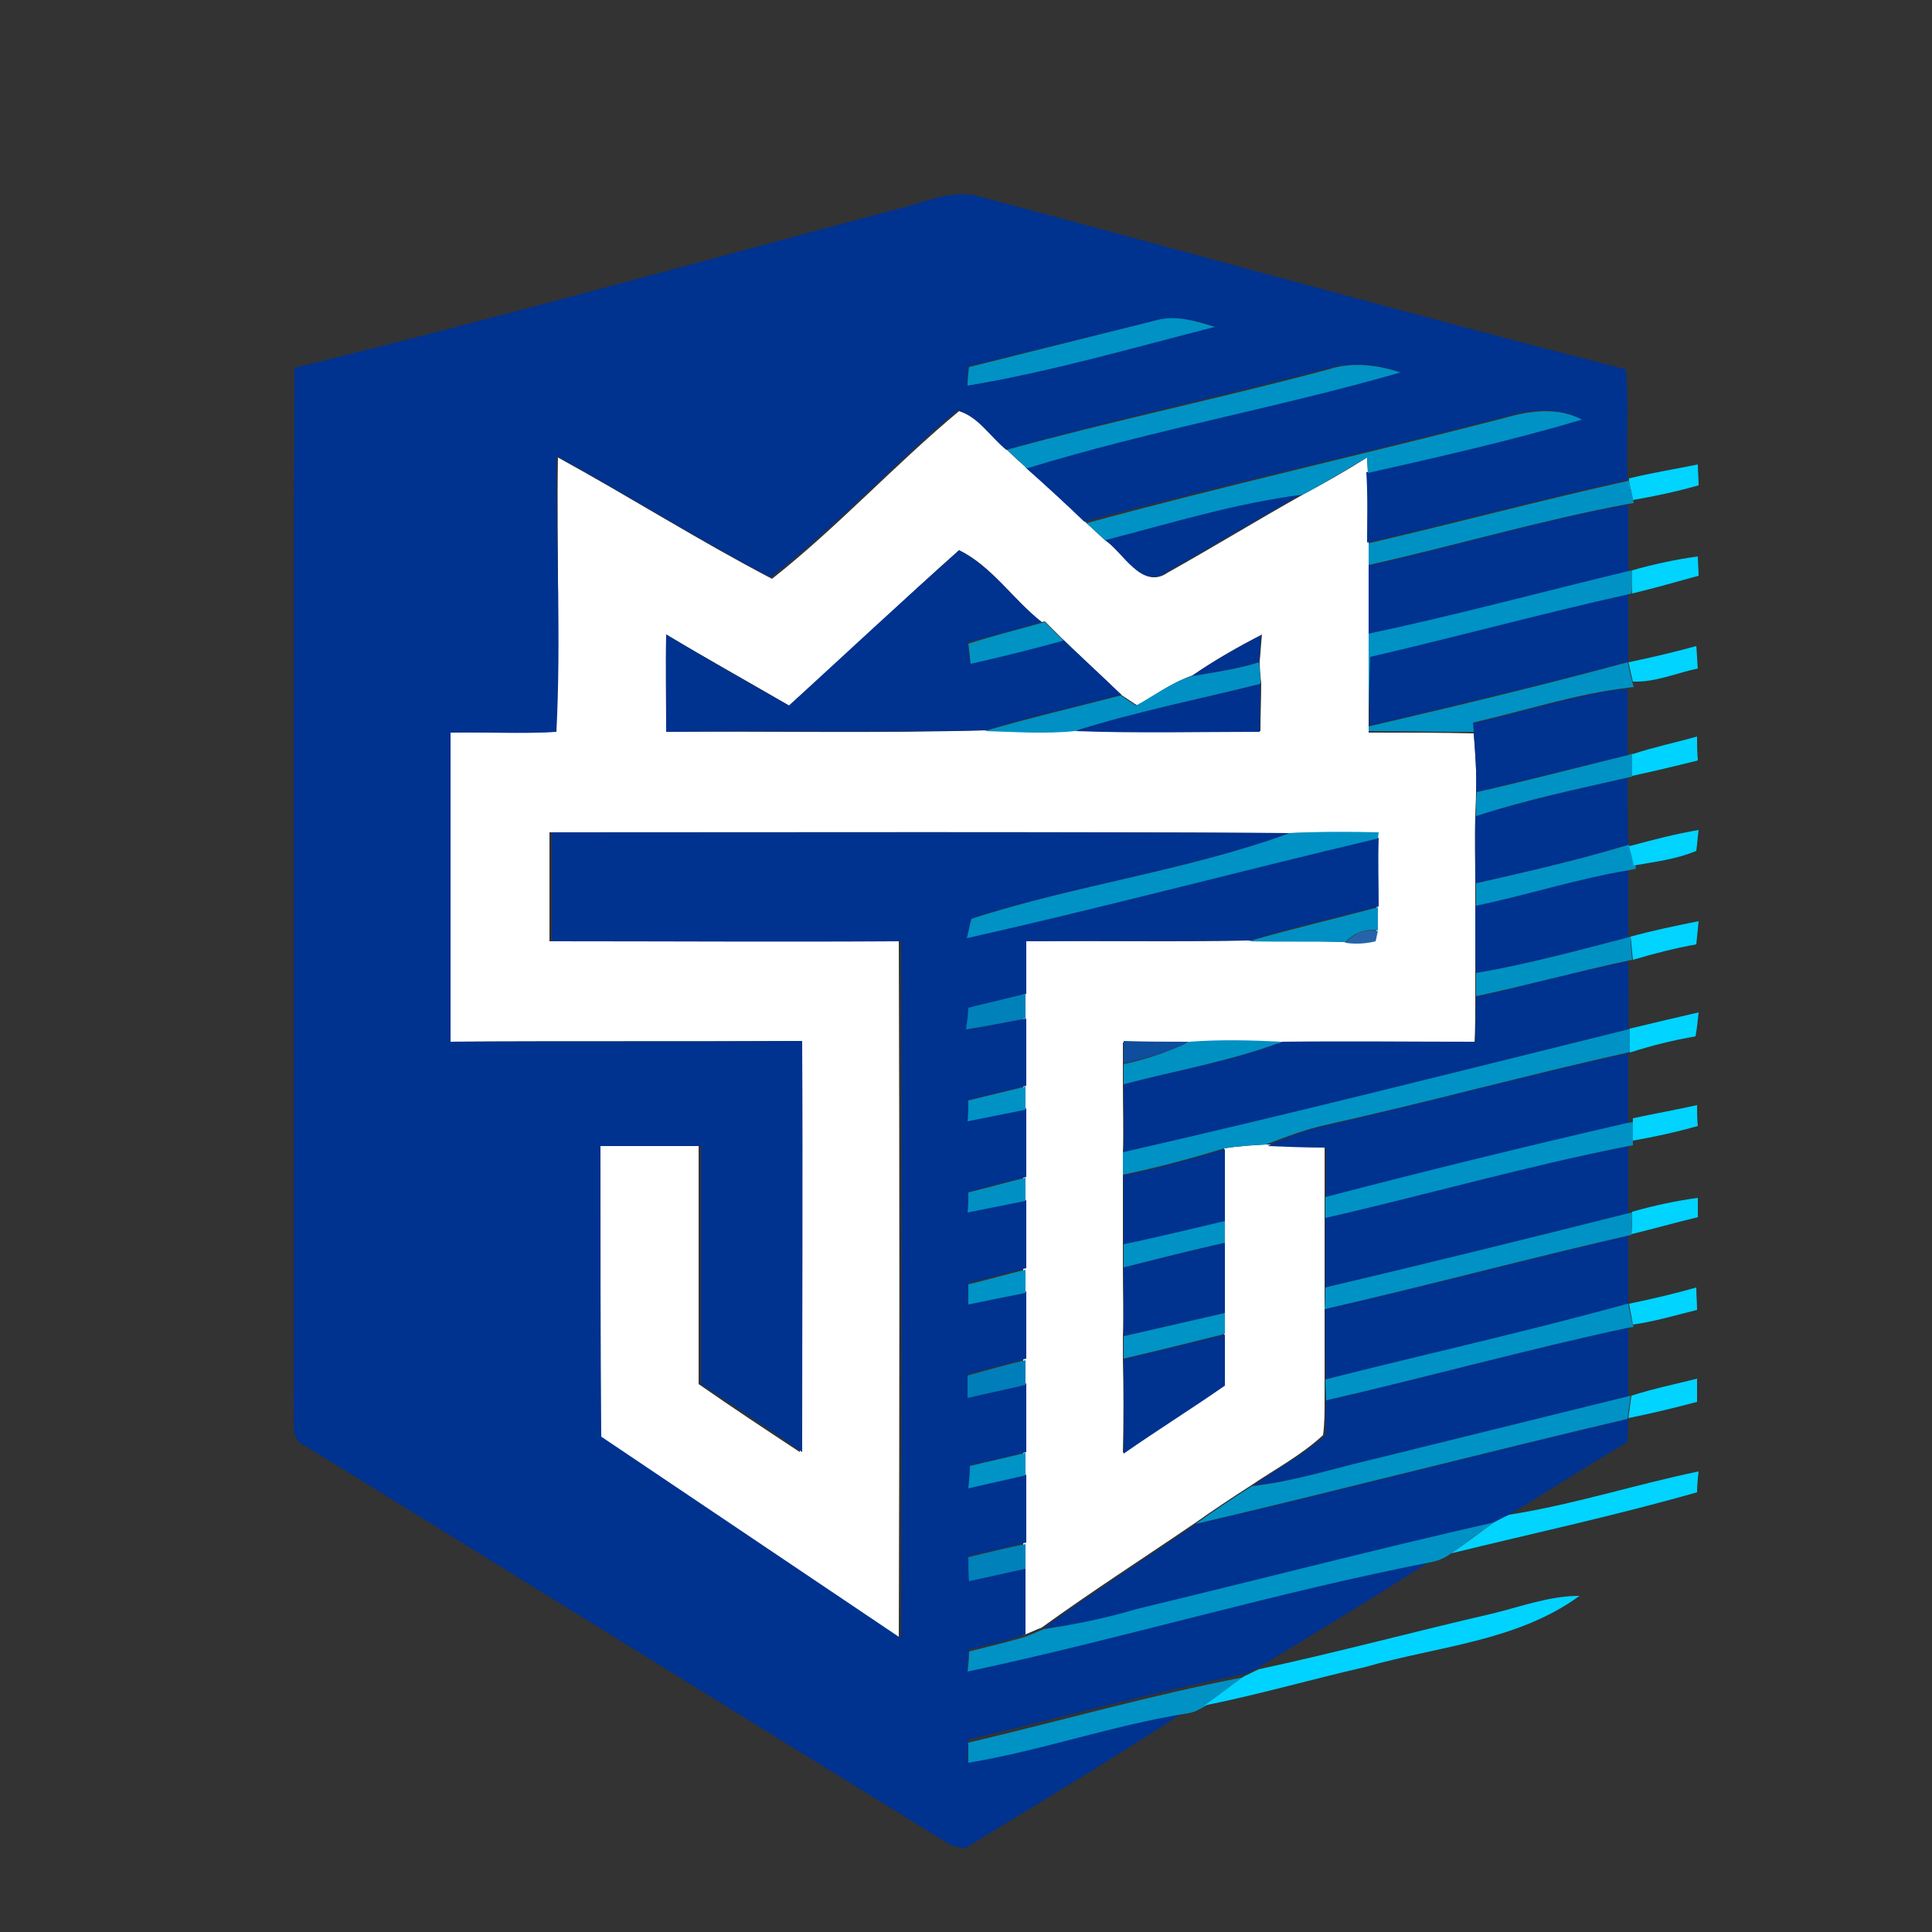 <?xml version="1.0" encoding="utf-8"?>
<!-- Generator: Adobe Illustrator 26.0.3, SVG Export Plug-In . SVG Version: 6.00 Build 0)  -->
<svg version="1.1" id="Layer_1" xmlns="http://www.w3.org/2000/svg" xmlns:xlink="http://www.w3.org/1999/xlink" x="0px" y="0px"
	 viewBox="0 0 250 250" style="enable-background:new 0 0 250 250;" xml:space="preserve">
<rect x="0" y="0" width="250" height="250" fill="#333333" stroke="none"/>
<style type="text/css">
	.st0{fill:#FFFFFF;}
	.st1{fill:#00328F;}
	.st2{fill:#0092C4;}
	.st3{fill:#00D4FF;}
	.st4{fill:#0091C4;}
	.st5{fill:#0093C4;}
	.st6{fill:#0090C3;}
	.st7{fill:#00318F;}
	.st8{fill:#00D3FF;}
	.st9{fill:#2664AA;}
	.st10{fill:#0091C3;}
	.st11{fill:#0081BA;}
	.st12{fill:#0F4D9D;}
	.st13{fill:#0093C5;}
	.st14{fill:#007EB9;}
</style>
<g id="_x23_ffffffff">
	<path class="st0" d="M124.1,53.2c2.6,0.8,4.2,3.4,6.3,5.1c0.8,0.8,1.7,1.6,2.6,2.4c2.6,2.3,5.1,4.6,7.6,7c0.8,0.7,1.6,1.5,2.4,2.2
		c2.4,1.6,4.8,6.5,8.1,4.2c5.9-3.3,11.6-6.8,17.5-10.1c2.8-1.5,5.6-3.1,8.3-4.8c0,0.5,0.1,1.5,0.1,2c0.2,3,0.1,6.1,0.1,9.1
		c0,0.7,0,2.2,0,2.9c0,3,0,5.9,0,8.9c0,4.2,0,8.5,0,12.7c4.6,0,9.1,0,13.6,0.1c0.2,2.6,0.4,5.1,0.3,7.7c0,1-0.1,2.1-0.1,3.1
		c-0.1,2.9,0,5.8,0,8.7c0,0.7,0,2.1,0,2.9c0,3,0,5.9,0,8.9c0,0.8,0,2.2,0,3c0,1.9,0,3.9-0.1,5.8c-8.3-0.1-16.6-0.1-25,0
		c-4-0.1-8-0.2-12,0c-2.8,0-5.7-0.1-8.5-0.1c0,0.7,0,2.2,0,2.9c0,0.7,0,2,0,2.6c0,3,0.1,6,0,8.9c0,0.7,0,2.2,0,2.9c0,3,0,6,0,8.9
		c0,0.7,0,2.2,0,3c0,3,0.1,6,0,8.9c0,0.7,0,2.2,0,2.9c0.1,4,0.1,8.1,0,12.1c4.3-3,8.8-5.8,13.1-8.8c0-2.2,0-4.4,0-6.6
		c0-0.7,0-2,0-2.7c0-3.1,0-6.1,0-9.1c0-0.7,0-2.1,0-2.8c0-3.1,0-6.2,0-9.4c1.8-0.3,3.6-0.4,5.4-0.5c2.5,0.1,5.1,0.1,7.6,0.2
		c0,2.2,0,4.4,0,6.5c0,0.7,0,2,0,2.7c0,3,0,6,0,9c0,0.7,0,2.1,0,2.8c0,3,0,6.1,0,9.2c0,0.7,0,2,0,2.7c0,1.5,0,3-0.2,4.5
		c-2.8,2.6-6.2,4.4-9.3,6.5c-2.5,1.6-4.9,3.2-7.3,4.9c-6.6,4.5-13.3,8.8-19.8,13.5c-0.8,0.3-1.6,0.7-2.4,1c0-2.9,0-5.8,0-8.7
		c0-0.8,0-2.4,0-3.2c0-2.9,0-5.9,0-8.8c0-0.7,0-2.1,0-2.9c0-3,0-5.9,0-8.9c0-0.8,0-2.4,0-3.2c0-2.9,0-5.8,0-8.7c0-1,0-2,0-3
		c0-3,0-5.9,0-8.8c0-0.7,0-2.2,0-3c0-3,0-5.9,0-8.9c0-0.7,0-2.2,0-3c0-2.9,0-5.8,0-8.7c0-0.8,0-2.4,0-3.2c0-2.2,0-4.5,0-6.8
		c9.6-0.1,19.3,0.1,28.9-0.1c4.2,0.1,8.3,0,12.5,0.2c1.3,0.2,2.7,0.2,4-0.2c0.1-0.3,0.2-1,0.3-1.3c0-0.8,0-2.3,0-3
		c-0.1-3-0.1-6,0-8.9l0.1-0.8c-3.8,0-7.6,0-11.5,0.1c-31.9-0.2-63.7,0-95.6-0.1c0,4.7,0,9.4,0,14.1c15.1,0,30.2,0,45.2,0
		c0.1,30.1,0.1,60.1,0,90.2c-12.9-8.7-25.8-17.4-38.8-26.1c-0.1-12.5,0-25.1-0.1-37.6c4.3-0.1,8.7-0.1,13,0c0,10.3,0,20.5,0,30.8
		c4.3,3,8.7,5.9,13.1,8.8c0-17.7,0.1-35.5,0-53.2c-15.2,0.1-30.3,0-45.5,0.1c0-13.3,0-26.7,0-40c4.6-0.1,9.2,0.1,13.7-0.1
		C72.6,82.8,72,71,72.2,59.2c9.3,5.1,18.3,10.8,27.7,15.7C108.4,68.2,115.8,60.1,124.1,53.2 M102.1,91.3c-5.3-3.1-10.7-6.1-15.9-9.2
		c-0.1,4.2,0,8.4,0,12.6c13.8-0.1,27.5,0.2,41.3-0.2c3.9,0.2,7.8,0.4,11.7,0c8,0.3,16,0.1,23.9,0.1c0-2.1,0.1-4.2,0.1-6.2
		c-0.1-0.7-0.2-2.1-0.2-2.8c0.1-0.9,0.2-2.6,0.3-3.5c-3.1,1.6-6.1,3.3-9,5.3c-2.6,0.9-4.8,2.5-7.1,3.9c-0.5-0.3-1.5-1-2-1.3
		c-2.5-2.4-5.1-4.8-7.6-7.2c-0.8-0.8-1.6-1.6-2.4-2.4l-0.4,0.1c-3.7-2.9-6.5-7.3-10.7-9.3C116.7,77.8,109.5,84.7,102.1,91.3z"/>
</g>
<g id="_x23_00328fff">
	<path class="st1" d="M115.9,27.1c3.6-0.8,7.4-2.8,11.1-1.6c27.8,7.4,55.6,15.2,83.4,22.3c0.4,4.7,0,9.3,0.2,14l0,0.3
		c-11.3,2.5-22.4,5.5-33.7,8.1c0-3,0.1-6.1-0.1-9.1c9.3-2.1,18.6-4.2,27.7-6.9c-3.1-1.6-6.5-1.2-9.7-0.3
		c-18.1,4.7-36.4,8.8-54.5,13.6c-2.5-2.4-5-4.7-7.6-7c15.9-4.9,32.3-7.8,48.3-12.4c-3-1-6.2-1.3-9.3-0.4
		c-13.8,3.6-27.8,6.6-41.5,10.5c-2.1-1.7-3.7-4.4-6.3-5.1c-8.3,6.9-15.6,15-24.2,21.6c-9.4-4.9-18.4-10.6-27.7-15.7
		C72,71,72.6,82.8,72,94.7c-4.6,0.3-9.1,0-13.7,0.1c0,13.4,0,26.7,0,40c15.2-0.1,30.3,0,45.5-0.1c0.1,17.7,0,35.5,0,53.2
		c-4.3-3-8.7-5.9-13.1-8.8c0-10.3,0-20.5,0-30.8c-4.3,0-8.7,0-13,0c0,12.5,0,25,0.1,37.6c12.9,8.7,25.9,17.4,38.8,26.1
		c0.1-30.1,0.1-60.1,0-90.2c-15.1,0.1-30.2,0-45.2,0c0-4.7,0-9.4,0-14.1c31.9,0,63.7-0.1,95.6,0.1c-13.4,4.8-27.7,6.7-41.2,11
		c-0.2,0.6-0.4,1.9-0.6,2.5c17.8-4,35.5-8.7,53.2-12.9c-0.1,3,0,5.9,0,8.9c-5.6,1.4-11.2,2.7-16.7,4.4c-9.6,0.1-19.2,0-28.9,0.1
		c0,2.2,0,4.5,0,6.8c-2.5,0.6-4.9,1.2-7.4,1.8c-0.1,0.7-0.2,2.1-0.3,2.8c2.6-0.4,5.1-0.9,7.7-1.4c0,2.9,0,5.8,0,8.7
		c-2.5,0.6-4.9,1.2-7.4,1.8c0,0.7-0.1,2-0.1,2.6c2.5-0.5,5-1,7.5-1.5c0,3,0,5.9,0,8.9c-2.5,0.6-4.9,1.2-7.4,1.9c0,0.7-0.1,2-0.1,2.6
		c2.5-0.5,5-1,7.5-1.5c0,3,0,5.9,0,8.8c-2.5,0.6-4.9,1.3-7.4,1.9c0,0.7,0,2,0,2.6c2.5-0.5,5-1,7.4-1.5c0,2.9,0,5.8,0,8.7
		c-2.5,0.7-5,1.3-7.5,2c0,0.7,0,2.2,0,2.9c2.5-0.6,5-1.1,7.5-1.7c0,3,0,5.9,0,8.9c-2.4,0.6-4.8,1.1-7.2,1.7c-0.1,1-0.1,1.9-0.2,2.9
		c2.5-0.6,4.9-1.1,7.4-1.7c0,2.9,0,5.9,0,8.8c-2.5,0.6-4.9,1.2-7.4,1.7c0,1,0,2,0,3.1c2.4-0.5,4.9-1.1,7.3-1.6c0,2.9,0,5.8,0,8.7
		c-2.4,0.8-4.8,1.4-7.3,1.9c-0.1,0.7-0.2,2-0.2,2.6c20.2-4.2,40-10.3,60.2-14.2c-7.4,4.8-14.9,9.3-22.4,13.9
		c-0.5,0.2-1.4,0.7-1.9,0.9c-12,2.4-23.9,5.7-35.8,8.5c0,0.6-0.1,1.9-0.1,2.6c9.6-1.6,18.8-4.9,28.4-6.4c-9.5,6.2-19.1,12-28.8,17.9
		c-0.4-0.1-1.3-0.3-1.7-0.4c-27.9-17.2-55.7-34.5-83.6-51.7c-1.9-0.7-1.4-2.8-1.5-4.4c0.1-45-0.1-90,0.1-135.1
		C64.2,41.2,90,34,115.9,27.1 M149.4,41.5c-8,2-16,3.9-24.1,5.9c0,0.6-0.1,1.8-0.2,2.4c10.8-1.8,21.4-4.9,32-7.6
		C154.7,41.5,152,40.8,149.4,41.5z"/>
	<path class="st1" d="M142.9,69.8c8.5-2.2,16.9-4.8,25.6-5.9c-5.9,3.3-11.6,6.8-17.5,10.1C147.7,76.4,145.4,71.5,142.9,69.8z"/>
	<path class="st1" d="M177.1,73.2c11.2-2.5,22.3-5.9,33.6-7.9c0,2.9,0,5.8,0,8.7c-11.2,2.8-22.3,5.7-33.6,8.1
		C177.1,79.1,177.1,76.1,177.1,73.2z"/>
	<path class="st1" d="M102.1,91.3c7.3-6.7,14.6-13.5,22-20.1c4.2,2.1,7,6.4,10.7,9.3c-3.2,0.9-6.4,1.8-9.6,2.6
		c0.1,0.7,0.2,2,0.3,2.6c4-0.9,8-1.9,12-3c2.5,2.4,5.1,4.8,7.6,7.2c-5.9,1.5-11.8,2.8-17.6,4.6c-13.7,0.3-27.5,0-41.3,0.2
		c0-4.2,0-8.4,0-12.6C91.5,85.3,96.8,88.3,102.1,91.3z"/>
	<path class="st1" d="M177.3,84.9c11.1-2.6,22.2-5.6,33.4-8.1c0,2.9,0,5.9,0,8.8c-11.1,3-22.3,5.6-33.5,8.3
		C177.2,91,177.2,87.9,177.3,84.9z"/>
	<path class="st1" d="M154.2,87.5c2.9-2,5.9-3.7,9-5.3c-0.1,0.9-0.2,2.6-0.3,3.5C160.1,86.5,157.1,87,154.2,87.5z"/>
	<path class="st1" d="M190.6,93.6c6.7-1.5,13.2-3.7,20-4.5c0,2.9,0,5.8,0,8.6c-6.6,1.6-13.1,3.2-19.6,4.8c0.1-2.6-0.1-5.1-0.3-7.7
		L190.6,93.6z"/>
	<path class="st1" d="M190.9,105.6c6.5-2,13.1-3.5,19.7-5c0,2.9,0,5.8,0.1,8.7c-6.5,2-13.2,3.5-19.8,5
		C190.9,111.4,190.9,108.5,190.9,105.6z"/>
	<path class="st1" d="M190.9,117.2c6.6-1.4,13.1-3.5,19.8-4.6c0,2.9,0,5.8,0,8.7c-6.5,1.7-13.1,3.4-19.7,4.7
		C190.9,123.1,190.9,120.1,190.9,117.2z"/>
	<path class="st1" d="M191,129c6.6-1.5,13.1-3.3,19.7-4.6c0,2.9,0.1,5.9,0,8.8c-21.7,5.4-43.5,10.9-65.3,16c0.1-3,0-6,0-8.9
		c6.8-1.8,13.9-2.9,20.5-5.5c8.3-0.1,16.7,0,25,0C190.9,132.9,191,130.9,191,129z"/>
	<path class="st1" d="M171.9,145.6c13-3,25.8-6.5,38.8-9.3c0,3,0,6,0,9.1c-13.1,3-26.1,6.2-39.1,9.6c0-2.2,0-4.4,0-6.5
		c-2.6,0-5.1-0.1-7.6-0.2C166.5,147.2,169.2,146.1,171.9,145.6z"/>
	<path class="st1" d="M171.5,157.6c13.1-3,26-6.8,39.2-9.3c0,2.9,0,5.8,0,8.7c-13,3.3-26.1,6.5-39.2,9.6
		C171.5,163.6,171.5,160.6,171.5,157.6z"/>
	<path class="st1" d="M145.4,152.1c4.4-0.9,8.8-2.1,13.1-3.4c0,3.1,0,6.2,0,9.4c-4.4,1-8.8,2.1-13.1,3
		C145.4,158.1,145.4,155.1,145.4,152.1z"/>
	<path class="st1" d="M171.5,169.4c13.1-3,26.1-6.4,39.2-9.5c0,3,0,5.9,0,8.9c-13,3.5-26.1,6.4-39.1,9.8
		C171.5,175.5,171.5,172.4,171.5,169.4z"/>
	<path class="st1" d="M145.4,164c4.4-1.1,8.8-2.2,13.1-3.2c0,3.1,0,6.1,0,9.1c-4.4,1-8.8,2-13.1,3C145.4,170,145.4,167,145.4,164z"
		/>
	<path class="st1" d="M171.6,181.2c13.1-3,26-6.6,39.1-9.4c0,3,0,5.9,0,8.9c-10.9,2.7-21.9,5.4-32.8,8.1c-5.2,1.2-10.4,2.9-15.7,3.4
		c3.1-2.2,6.5-3.9,9.3-6.5C171.6,184.2,171.5,182.7,171.6,181.2z"/>
	<path class="st1" d="M145.4,175.9c4.4-1.1,8.8-2.1,13.1-3.2c0,2.2,0,4.4,0,6.6c-4.3,3-8.8,5.8-13.1,8.8
		C145.5,183.9,145.4,179.9,145.4,175.9z"/>
	<path class="st1" d="M154.8,197.2c18.7-4.3,37.2-9.2,55.9-13.6c0,0.8-0.1,2.2-0.1,3c-5.1,3-10.2,6.3-15.3,9.4
		c-0.7,0.4-1.4,0.7-2,1.1c-15.4,3.5-30.8,7.5-46.2,11.2c-3.9,1.2-8,2-12.1,2.4C141.5,206,148.2,201.7,154.8,197.2z"/>
</g>
<g id="_x23_0092c4ff">
	<path class="st2" d="M149.4,41.5c2.6-0.8,5.2,0,7.8,0.8c-10.6,2.7-21.2,5.8-32,7.6c0-0.6,0.1-1.8,0.2-2.4
		C133.4,45.5,141.4,43.5,149.4,41.5z"/>
	<path class="st2" d="M171.9,47.8c3.1-1,6.3-0.6,9.3,0.4c-16,4.6-32.4,7.5-48.3,12.4c-0.9-0.8-1.7-1.6-2.6-2.4
		C144.1,54.4,158.1,51.5,171.9,47.8z"/>
	<path class="st2" d="M195,54c3.2-0.9,6.7-1.3,9.7,0.3c-9.1,2.7-18.4,4.8-27.7,6.9c0-0.5-0.1-1.5-0.1-2c-2.8,1.6-5.5,3.3-8.3,4.8
		c-8.7,1.1-17.1,3.7-25.6,5.9c-0.8-0.7-1.6-1.5-2.4-2.2C158.6,62.8,176.9,58.7,195,54z"/>
	<path class="st2" d="M177.1,82c11.3-2.4,22.4-5.4,33.6-8.1l0.5-0.1c0,0.7-0.1,2.2-0.1,3l-0.4,0.1c-11.2,2.5-22.2,5.5-33.4,8.1
		c-0.1,3-0.2,6-0.2,9c11.2-2.6,22.4-5.3,33.5-8.3l0,0c0.2,0.6,0.4,1.9,0.6,2.5l0.2,0.7l-0.8,0.1c-6.8,0.8-13.4,3-20,4.5l0.1,1.2
		c-4.6,0-9.1-0.1-13.6-0.1C177.1,90.5,177.1,86.3,177.1,82z"/>
	<path class="st2" d="M191.1,102.5c6.6-1.5,13.1-3.2,19.6-4.8l0.6-0.2c0,0.7-0.1,2.1-0.1,2.8v0.2l-0.5,0.1c-6.6,1.5-13.3,2.9-19.7,5
		C191,104.6,191,103.5,191.1,102.5z"/>
	<path class="st2" d="M166.9,107.8c3.8-0.2,7.6-0.2,11.5-0.1l-0.1,0.8c-17.8,4.2-35.4,8.9-53.2,12.9c0.2-0.6,0.4-1.9,0.6-2.5
		C139.2,114.5,153.5,112.7,166.9,107.8z"/>
	<path class="st2" d="M210.8,109.3l0.1,0.2c0.2,0.6,0.5,1.8,0.7,2.4l0.1,0.5l-0.9,0.2c-6.7,1.1-13.1,3.2-19.8,4.6c0-0.7,0-2.2,0-2.9
		C197.6,112.8,204.2,111.3,210.8,109.3z"/>
	<path class="st2" d="M210.7,133.2l0.2-0.1c0,0.8,0,2.3,0,3l-0.3,0.1c-13,2.9-25.8,6.4-38.8,9.3c-2.8,0.6-5.4,1.6-8,2.6
		c-1.8,0.1-3.6,0.2-5.4,0.5c-4.3,1.3-8.7,2.5-13.1,3.4c0-0.7,0-2.2,0-2.9C167.2,144.1,188.9,138.6,210.7,133.2z"/>
	<path class="st2" d="M125.3,142.4c2.5-0.6,4.9-1.2,7.4-1.8c0,0.7,0,2.2,0,3c-2.5,0.5-5,1-7.5,1.5
		C125.3,144.4,125.3,143.1,125.3,142.4z"/>
	<path class="st2" d="M171.5,154.9c13-3.4,26.1-6.6,39.1-9.6l0.7-0.1c0,0.6,0,1.9,0,2.6v0.4l-0.6,0.1c-13.2,2.6-26.1,6.3-39.2,9.3
		C171.5,156.9,171.5,155.6,171.5,154.9z"/>
	<path class="st2" d="M171.5,166.6c13.1-3.1,26.1-6.3,39.2-9.6l0.5-0.1c0,0.7-0.1,2.2-0.1,2.9l-0.5,0.1c-13.1,3-26.1,6.5-39.2,9.5
		C171.5,168.7,171.5,167.3,171.5,166.6z"/>
	<path class="st2" d="M145.4,161c4.4-0.9,8.8-2,13.1-3c0,0.7,0,2.1,0,2.8c-4.4,1-8.8,2.1-13.1,3.2
		C145.4,163.3,145.4,161.8,145.4,161z"/>
	<path class="st2" d="M171.5,178.5c13-3.3,26.1-6.2,39.1-9.8l0.1,0c0.1,0.7,0.4,2.1,0.6,2.8l0.1,0.2l-0.7,0.1
		c-13.1,2.8-26,6.4-39.1,9.4C171.6,180.6,171.5,179.2,171.5,178.5z"/>
	<path class="st2" d="M177.8,188.8c10.9-2.7,21.9-5.4,32.8-8.1l0.4-0.1c-0.1,0.7-0.3,2.2-0.4,2.9l0,0.1
		c-18.7,4.4-37.2,9.2-55.9,13.6c2.4-1.7,4.8-3.3,7.3-4.9C167.5,191.7,172.6,190,177.8,188.8z"/>
	<path class="st2" d="M147.1,208.2c15.4-3.7,30.8-7.7,46.2-11.2c-1.9,1.3-3.6,2.7-5.5,4c-0.7,0.5-1.5,0.9-2.4,1.1
		c-20.2,3.9-40,9.9-60.2,14.2c0.1-0.6,0.2-1.9,0.2-2.6c2.4-0.6,4.9-1.2,7.3-1.9c0.8-0.3,1.6-0.7,2.4-1
		C139.1,210.2,143.1,209.4,147.1,208.2z"/>
	<path class="st2" d="M125.3,225.5c11.9-2.8,23.8-6.2,35.8-8.5c-1.8,1.2-3.4,2.6-5.2,3.8c-0.7,0.4-1.4,0.8-2.2,0.9
		c-9.6,1.5-18.8,4.8-28.4,6.4C125.3,227.4,125.3,226.1,125.3,225.5z"/>
</g>
<g id="_x23_00d4ffff">
	<path class="st3" d="M210.8,61.9c2.9-0.7,5.9-1.2,8.9-1.8c0,0.7,0.1,2,0.1,2.7c-2.8,0.8-5.6,1.4-8.5,1.9c-0.1-0.6-0.4-1.8-0.5-2.4
		L210.8,61.9z"/>
	<path class="st3" d="M211.2,73.8c2.8-0.8,5.6-1.4,8.5-1.8c0,0.6,0.1,1.9,0.1,2.5c-2.9,0.8-5.7,1.6-8.6,2.3
		C211.1,76,211.2,74.5,211.2,73.8z"/>
	<path class="st3" d="M210.7,85.7c2.9-0.6,5.9-1.3,8.8-2.1c0.1,1,0.1,2,0.2,2.9c-2.8,0.6-5.5,1.8-8.4,1.7
		C211.1,87.6,210.9,86.3,210.7,85.7z"/>
	<path class="st3" d="M210.8,109.5c3-0.8,6-1.6,9-2.1c-0.1,0.7-0.2,2-0.3,2.7c-2.6,1.1-5.3,1.4-8.1,1.9
		C211.3,111.4,211,110.2,210.8,109.5z"/>
	<path class="st3" d="M211,121.2c2.9-0.8,5.8-1.4,8.8-2c-0.1,1-0.2,2-0.3,3c-2.8,0.5-5.5,1.2-8.2,2C211.2,123.5,211.1,122,211,121.2
		z"/>
	<path class="st3" d="M210.9,133.1c2.9-0.7,5.9-1.4,8.9-2.1c-0.1,1-0.2,2-0.4,3.1c-2.9,0.5-5.7,1.2-8.5,2.1
		C210.9,135.4,210.9,133.9,210.9,133.1z"/>
	<path class="st3" d="M211.3,144.7c2.8-0.6,5.6-1.1,8.3-1.7c0,0.7,0,2,0.1,2.7c-2.8,0.8-5.6,1.4-8.4,1.9c0-0.6,0-1.9,0-2.6V144.7z"
		/>
	<path class="st3" d="M211.2,156.8c2.8-0.8,5.6-1.4,8.5-1.8c0,0.6,0,1.9,0,2.5c-2.9,0.7-5.7,1.5-8.6,2.2
		C211.2,159,211.2,157.6,211.2,156.8z"/>
	<path class="st3" d="M210.8,168.7c2.9-0.6,5.9-1.3,8.7-2.1c0,1,0.1,2,0.1,2.9c-2.8,0.7-5.5,1.5-8.3,1.9
		C211.2,170.8,210.9,169.4,210.8,168.7z"/>
	<path class="st3" d="M211.1,180.6c2.8-0.9,5.7-1.5,8.5-2.2c0,1,0,2,0,3c-3,0.8-5.9,1.5-8.9,2.1C210.8,182.8,211,181.4,211.1,180.6z
		"/>
	<path class="st3" d="M195.3,196c8.3-1.3,16.3-3.9,24.5-5.6c-0.1,0.7-0.2,2-0.2,2.7c-10.5,3-21.2,5.3-31.8,7.9
		c1.9-1.3,3.7-2.7,5.5-4C193.9,196.7,194.6,196.3,195.3,196z"/>
</g>
<g id="_x23_0091c4ff">
	<path class="st4" d="M177.1,70.3c11.2-2.6,22.4-5.6,33.7-8.1c0.1,0.6,0.4,1.8,0.5,2.4l0.1,0.5l-0.7,0.1
		c-11.3,2.1-22.4,5.4-33.6,7.9C177.1,72.4,177.1,71,177.1,70.3z"/>
</g>
<g id="_x23_0093c4ff">
	<path class="st5" d="M134.8,80.6l0.4-0.1c0.8,0.8,1.6,1.6,2.4,2.4c-4,1.1-8,2.1-12,3c-0.1-0.7-0.2-2-0.3-2.6
		C128.4,82.3,131.6,81.5,134.8,80.6z"/>
</g>
<g id="_x23_0090c3ff">
	<path class="st6" d="M154.2,87.5c2.9-0.5,5.9-0.9,8.7-1.8c0.1,0.7,0.2,2.1,0.2,2.8c-8,2-16.1,3.6-24,6.1c-3.9,0.4-7.8,0.1-11.7,0
		c5.8-1.7,11.8-3.1,17.6-4.6c0.5,0.3,1.5,1,2,1.3C149.4,90,151.6,88.3,154.2,87.5z"/>
	<path class="st6" d="M161.6,121.8c5.5-1.6,11.1-2.9,16.7-4.4c0,0.8,0,2.3,0,3c-1.6-0.3-3.2,0.4-4.2,1.5
		C169.9,121.8,165.8,121.9,161.6,121.8z"/>
	<path class="st6" d="M125.3,154.3c2.5-0.6,4.9-1.3,7.4-1.9c0,0.7,0,2.2,0,3c-2.5,0.5-5,1-7.5,1.5
		C125.3,156.3,125.3,155,125.3,154.3z"/>
</g>
<g id="_x23_00318fff">
	<path class="st7" d="M139.1,94.6c7.9-2.5,16-4.1,24-6.1c0,2.1-0.1,4.2-0.1,6.2C155.1,94.7,147.1,94.9,139.1,94.6z"/>
</g>
<g id="_x23_00d3ffff">
	<path class="st8" d="M211.2,97.6c2.7-0.9,5.6-1.5,8.4-2.3c0,1,0,2,0.1,3.1c-2.8,0.7-5.7,1.4-8.5,2
		C211.2,99.7,211.2,98.3,211.2,97.6z"/>
	<path class="st8" d="M193.1,208.8c3.7-0.9,7.4-2.3,11.3-2.3c-8.1,5.9-18.3,6.5-27.7,9.2c-7,1.6-13.9,3.6-20.9,5
		c1.8-1.2,3.5-2.6,5.2-3.8c0.5-0.2,1.4-0.7,1.9-0.9C173.1,213.8,183.1,211.1,193.1,208.8z"/>
</g>
<g id="_x23_2664aaff">
	<path class="st9" d="M174.1,122c1.1-1.2,2.6-1.9,4.2-1.5c-0.1,0.3-0.2,1-0.3,1.3C176.8,122.1,175.5,122.2,174.1,122z"/>
</g>
<g id="_x23_0091c3ff">
	<path class="st10" d="M210.7,121.3l0.3-0.1c0,0.8,0.1,2.3,0.2,3c-0.1,0-0.4,0.1-0.5,0.1c-6.6,1.4-13.1,3.2-19.7,4.6
		c0-0.7,0-2.2,0-3C197.6,124.8,204.1,123,210.7,121.3z"/>
	<path class="st10" d="M153.9,134.8c4-0.3,8-0.2,12,0c-6.6,2.5-13.7,3.7-20.5,5.5c0-0.7,0-2,0-2.6
		C148.3,137.1,151.2,136.1,153.9,134.8z"/>
</g>
<g id="_x23_0081baff">
	<path class="st11" d="M125.3,130.4c2.5-0.6,4.9-1.2,7.4-1.8c0,0.8,0,2.4,0,3.2c-2.6,0.5-5.1,1-7.7,1.4
		C125.1,132.5,125.3,131.1,125.3,130.4z"/>
	<path class="st11" d="M125.3,201.5c2.5-0.6,4.9-1.2,7.4-1.7c0,0.8,0,2.4,0,3.2c-2.4,0.5-4.9,1.1-7.3,1.6
		C125.3,203.6,125.3,202.6,125.3,201.5z"/>
</g>
<g id="_x23_0f4d9dff">
	<path class="st12" d="M145.4,134.7c2.8,0.1,5.7,0.1,8.5,0.1c-2.7,1.3-5.6,2.2-8.5,2.8C145.4,136.9,145.4,135.4,145.4,134.7z"/>
</g>
<g id="_x23_0093c5ff">
	<path class="st13" d="M125.3,166.2c2.5-0.6,4.9-1.3,7.4-1.9c0,1,0,2,0,3c-2.5,0.5-5,1-7.4,1.5C125.3,168.1,125.3,166.8,125.3,166.2
		z"/>
	<path class="st13" d="M145.4,172.9c4.4-1,8.8-2,13.1-3c0,0.7,0,2,0,2.7c-4.4,1.1-8.8,2.2-13.1,3.2
		C145.4,175.1,145.4,173.7,145.4,172.9z"/>
	<path class="st13" d="M125.5,189.7c2.4-0.6,4.8-1.1,7.2-1.7c0,0.7,0,2.1,0,2.9c-2.5,0.6-4.9,1.1-7.4,1.7
		C125.4,191.7,125.5,190.7,125.5,189.7z"/>
</g>
<g id="_x23_007eb9ff">
	<path class="st14" d="M125.2,178c2.5-0.7,5-1.4,7.5-2c0,0.8,0,2.4,0,3.2c-2.5,0.6-5,1.1-7.5,1.7C125.2,180.1,125.2,178.7,125.2,178
		z"/>
</g>
</svg>
